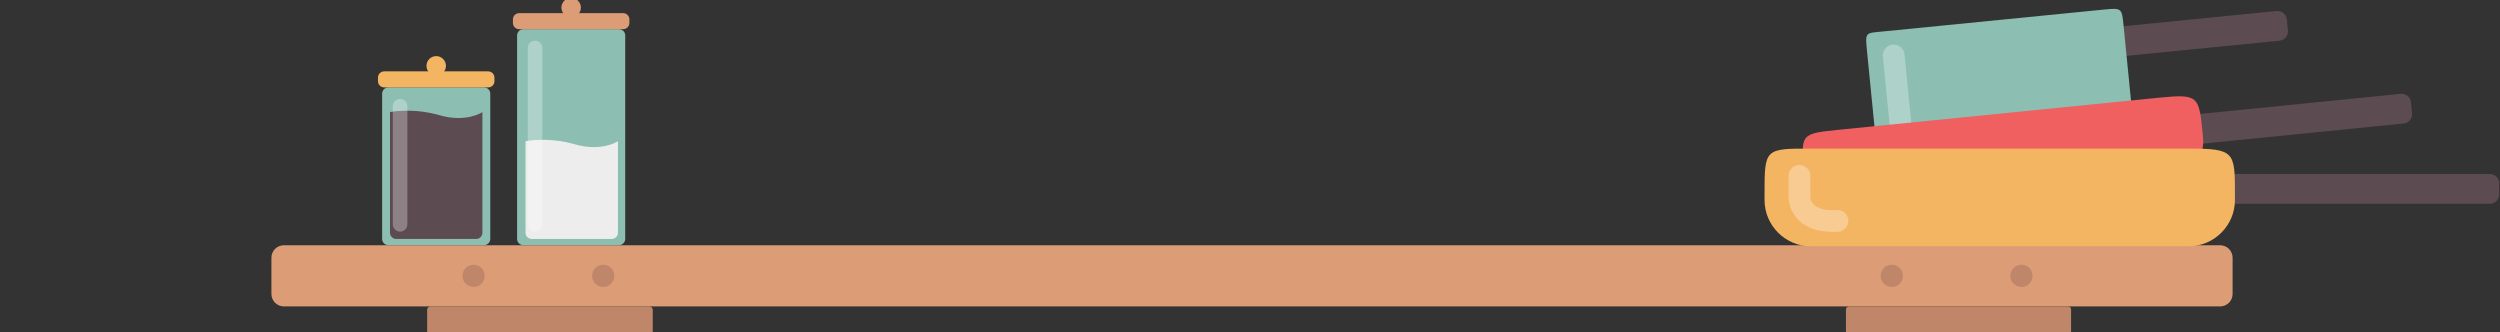 <?xml version="1.0" encoding="UTF-8" standalone="no"?>
<!-- Created with Inkscape (http://www.inkscape.org/) -->

<svg
   xmlns:dc="http://purl.org/dc/elements/1.1/"
   xmlns:cc="http://creativecommons.org/ns#"
   xmlns:rdf="http://www.w3.org/1999/02/22-rdf-syntax-ns#"
   xmlns:svg="http://www.w3.org/2000/svg"
   xmlns="http://www.w3.org/2000/svg"
   xmlns:sodipodi="http://sodipodi.sourceforge.net/DTD/sodipodi-0.dtd"
   xmlns:inkscape="http://www.inkscape.org/namespaces/inkscape"
   id="svg8259"
   version="1.1"
   inkscape:version="0.91 r13725"
   width="1006.718"
   height="133.74"
   viewBox="0 0 1006.718 133.74"
   sodipodi:docname="blogHeaderg.svg">
  <rect x="0" y="0" width="1006.718" height="133.74" fill="#333333" stroke="none"/>
  <defs
     id="defs8263">
    <clipPath
       clipPathUnits="userSpaceOnUse"
       id="clipPath10043">
      <path
         d="m -50.859,-313.507 c -7.716,0.139 -14.085,-6.006 -14.223,-13.724 -0.138,-7.716 6.004,-14.084 13.723,-14.223 7.715,-0.141 14.082,6.004 14.223,13.72 0.139,7.716 -6.004,14.088 -13.723,14.226 m 76.7,73.5 -11.75,0.211 c -15.448,-0.973 -34.529,-10.963 -37.784,-27.54 -3.822,-19.495 11.12,-34.987 10.467,-53.806 -1.236,-35.705 -43.593,-50.784 -66.35,-23.334 -24.592,29.666 7.875,48.896 3.226,78.092 -2.655,16.679 -21.361,27.348 -36.766,28.874 l -11.75,0.212 c -11.024,0.196 -19.8,9.294 -19.602,20.319 l 4.02,223.565 c 0.199,11.025 9.297,19.802 20.321,19.602 l 148.711,-2.675 c 11.023,-0.196 21.794,-9.33 21.598,-20.356 L 46.161,-220.407 c -0.199,-11.026 -9.293,-19.799 -20.32,-19.6"
         style="fill:#549eaf;fill-opacity:1;fill-rule:nonzero;stroke:none"
         id="path10045"
         inkscape:connector-curvature="0" />
    </clipPath>
    <clipPath
       clipPathUnits="userSpaceOnUse"
       id="clipPath10039">
      <path
         d="m -50.859,-313.507 c -7.716,0.139 -14.085,-6.006 -14.223,-13.724 -0.138,-7.716 6.004,-14.084 13.723,-14.223 7.715,-0.141 14.082,6.004 14.223,13.72 0.139,7.716 -6.004,14.088 -13.723,14.226 m 76.7,73.5 -11.75,0.211 c -15.448,-0.973 -34.529,-10.963 -37.784,-27.54 -3.822,-19.495 11.12,-34.987 10.467,-53.806 -1.236,-35.705 -43.593,-50.784 -66.35,-23.334 -24.592,29.666 7.875,48.896 3.226,78.092 -2.655,16.679 -21.361,27.348 -36.766,28.874 l -11.75,0.212 c -11.024,0.196 -19.8,9.294 -19.602,20.319 l 4.02,223.565 c 0.199,11.025 9.297,19.802 20.321,19.602 l 148.711,-2.675 c 11.023,-0.196 21.794,-9.33 21.598,-20.356 L 46.161,-220.407 c -0.199,-11.026 -9.293,-19.799 -20.32,-19.6"
         style="fill:#549eaf;fill-opacity:1;fill-rule:nonzero;stroke:none"
         id="path10041"
         inkscape:connector-curvature="0" />
    </clipPath>
    <clipPath
       clipPathUnits="userSpaceOnUse"
       id="clipPath10035">
      <path
         d="m -50.859,-313.507 c -7.716,0.139 -14.085,-6.006 -14.223,-13.724 -0.138,-7.716 6.004,-14.084 13.723,-14.223 7.715,-0.141 14.082,6.004 14.223,13.72 0.139,7.716 -6.004,14.088 -13.723,14.226 m 76.7,73.5 -11.75,0.211 c -15.448,-0.973 -34.529,-10.963 -37.784,-27.54 -3.822,-19.495 11.12,-34.987 10.467,-53.806 -1.236,-35.705 -43.593,-50.784 -66.35,-23.334 -24.592,29.666 7.875,48.896 3.226,78.092 -2.655,16.679 -21.361,27.348 -36.766,28.874 l -11.75,0.212 c -11.024,0.196 -19.8,9.294 -19.602,20.319 l 4.02,223.565 c 0.199,11.025 9.297,19.802 20.321,19.602 l 148.711,-2.675 c 11.023,-0.196 21.794,-9.33 21.598,-20.356 L 46.161,-220.407 c -0.199,-11.026 -9.293,-19.799 -20.32,-19.6"
         style="fill:#549eaf;fill-opacity:1;fill-rule:nonzero;stroke:none"
         id="path10037"
         inkscape:connector-curvature="0" />
    </clipPath>
    <clipPath
       clipPathUnits="userSpaceOnUse"
       id="clipPath10031">
      <path
         d="m -50.859,-313.507 c -7.716,0.139 -14.085,-6.006 -14.223,-13.724 -0.138,-7.716 6.004,-14.084 13.723,-14.223 7.715,-0.141 14.082,6.004 14.223,13.72 0.139,7.716 -6.004,14.088 -13.723,14.226 m 76.7,73.5 -11.75,0.211 c -15.448,-0.973 -34.529,-10.963 -37.784,-27.54 -3.822,-19.495 11.12,-34.987 10.467,-53.806 -1.236,-35.705 -43.593,-50.784 -66.35,-23.334 -24.592,29.666 7.875,48.896 3.226,78.092 -2.655,16.679 -21.361,27.348 -36.766,28.874 l -11.75,0.212 c -11.024,0.196 -19.8,9.294 -19.602,20.319 l 4.02,223.565 c 0.199,11.025 9.297,19.802 20.321,19.602 l 148.711,-2.675 c 11.023,-0.196 21.794,-9.33 21.598,-20.356 L 46.161,-220.407 c -0.199,-11.026 -9.293,-19.799 -20.32,-19.6"
         style="fill:#549eaf;fill-opacity:1;fill-rule:nonzero;stroke:none"
         id="path10033"
         inkscape:connector-curvature="0" />
    </clipPath>
    <clipPath
       clipPathUnits="userSpaceOnUse"
       id="clipPath322">
      <path
         d="m 498.75,595.5 19.25,0 0,-21.548 -19.25,0 0,21.548 z"
         id="path324"
         inkscape:connector-curvature="0" />
    </clipPath>
    <clipPath
       clipPathUnits="userSpaceOnUse"
       id="clipPath290">
      <path
         d="m 529.105,634.301 10.236,0 0,-39.661 -10.236,0 0,39.661 z"
         id="path292"
         inkscape:connector-curvature="0" />
    </clipPath>
    <clipPath
       clipPathUnits="userSpaceOnUse"
       id="clipPath1198">
      <path
         d="m 230.168,320.1 7,0 0,-63.821 -7,0 0,63.821 z"
         id="path1200"
         inkscape:connector-curvature="0" />
    </clipPath>
    <clipPath
       clipPathUnits="userSpaceOnUse"
       id="clipPath1102">
      <path
         d="m 295.055,348.1 7,0 0,-91.821 -7,0 0,91.821 z"
         id="path1104"
         inkscape:connector-curvature="0" />
    </clipPath>
  </defs>
  <sodipodi:namedview
     pagecolor="#ffffff"
     bordercolor="#666666"
     borderopacity="1"
     objecttolerance="10"
     gridtolerance="10"
     guidetolerance="10"
     inkscape:pageopacity="0"
     inkscape:pageshadow="2"
     inkscape:window-width="1920"
     inkscape:window-height="1026"
     id="namedview8261"
     showgrid="false"
     showguides="true"
     inkscape:zoom="1.0916667"
     inkscape:cx="757.59227"
     inkscape:cy="-9.0122239"
     inkscape:window-x="0"
     inkscape:window-y="0"
     inkscape:window-maximized="1"
     inkscape:current-layer="layer4"
     fit-margin-top="0"
     fit-margin-left="0"
     fit-margin-right="0"
     fit-margin-bottom="0" />
  <g
     inkscape:groupmode="layer"
     id="layer3"
     inkscape:label="bck"
     style="display:inline"
     transform="translate(-449.617,-111.525)" />
  <g
     inkscape:groupmode="layer"
     id="layer5"
     inkscape:label="middle"
     style="display:inline"
     transform="translate(-449.617,-111.525)" />
  <g
     inkscape:groupmode="layer"
     id="layer4"
     inkscape:label="front"
     style="display:inline"
     transform="translate(-449.617,-111.525)">
    <path
       inkscape:connector-curvature="0"
       id="path1370"
       style="fill:#dc9c76;fill-opacity:1;fill-rule:nonzero;stroke:none"
       d="m 1343.656,234.917 -779.741,0 c -2.75,0 -5,-2.25 -5,-5 l 0,-14.63 c 0,-2.75 2.25,-5 5,-5 l 779.741,0 c 2.75,0 5,2.25 5,5 l 0,14.63 c 0,2.75 -2.25,5 -5,5" />
    <path
       inkscape:connector-curvature="0"
       id="path1374"
       style="fill:#bf866a;fill-opacity:1;fill-rule:nonzero;stroke:none"
       d="m 711.129,246.181 -88.161,0 c -0.688,0 -1.25,-0.562 -1.25,-1.25 l 0,-8.69 c 0,-0.688 0.562,-1.25 1.25,-1.25 l 88.161,0 c 0.688,0 1.25,0.562 1.25,1.25 l 0,8.69 c 0,0.688 -0.562,1.25 -1.25,1.25" />
    <path
       inkscape:connector-curvature="0"
       id="path1382"
       style="fill:#bf866a;fill-opacity:1;fill-rule:nonzero;stroke:none"
       d="m 644.806,222.602 c 0,2.475 -2.006,4.481 -4.481,4.481 -2.475,0 -4.481,-2.006 -4.481,-4.481 0,-2.475 2.006,-4.481 4.481,-4.481 2.475,0 4.481,2.006 4.481,4.481" />
    <path
       inkscape:connector-curvature="0"
       id="path1386"
       style="fill:#bf866a;fill-opacity:1;fill-rule:nonzero;stroke:none"
       d="m 697.017,222.602 c 0,2.475 -2.006,4.481 -4.481,4.481 -2.475,0 -4.481,-2.006 -4.481,-4.481 0,-2.475 2.006,-4.481 4.481,-4.481 2.475,0 4.481,2.006 4.481,4.481" />
    <path
       inkscape:connector-curvature="0"
       id="path1390"
       style="fill:#bf866a;fill-opacity:1;fill-rule:nonzero;stroke:none"
       d="m 1215.895,222.602 c 0,2.475 -2.006,4.481 -4.481,4.481 -2.475,0 -4.481,-2.006 -4.481,-4.481 0,-2.475 2.006,-4.481 4.481,-4.481 2.475,0 4.481,2.006 4.481,4.481" />
    <path
       inkscape:connector-curvature="0"
       id="path1394"
       style="fill:#bf866a;fill-opacity:1;fill-rule:nonzero;stroke:none"
       d="m 1268.106,222.602 c 0,2.475 -2.006,4.481 -4.481,4.481 -2.475,0 -4.481,-2.006 -4.481,-4.481 0,-2.475 2.006,-4.481 4.481,-4.481 2.475,0 4.481,2.006 4.481,4.481" />
    <g
       id="g3513"
       transform="translate(0,-2)">
      <path
         d="m 1367.575,129.913 -103.33,10.238 c -2.053,0.203 -3.897,-1.31 -4.101,-3.362 l -0.445,-4.492 c -0.204,-2.053 1.31,-3.897 3.362,-4.101 l 103.329,-10.238 c 2.053,-0.203 3.899,1.31 4.103,3.362 l 0.445,4.492 c 0.203,2.053 -1.31,3.897 -3.362,4.101"
         style="fill:#5c4b51;fill-opacity:1;fill-rule:nonzero;stroke:none"
         id="path280"
         inkscape:connector-curvature="0" />
      <path
         d="m 1302.854,178.074 -88.916,8.809 c -3.961,0.393 -7.522,-2.526 -7.915,-6.487 l -4.586,-46.292 c -0.775,-7.821 -0.714,-7.201 6.487,-7.915 l 88.916,-8.809 c 7.201,-0.714 7.214,-0.588 7.915,6.487 l 4.586,46.292 c 0.393,3.961 -2.526,7.522 -6.487,7.915"
         style="fill:#8cbeb2;fill-opacity:1;fill-rule:nonzero;stroke:none"
         id="path284"
         inkscape:connector-curvature="0" />
      <g
         style="opacity:0.3"
         id="g296"
         clip-path="url(#clipPath290)"
         transform="matrix(1.25,0,0,-1.25,546.425,924.348)">
        <g
           id="g298"
           transform="translate(532.605,630.801)">
          <path
             inkscape:connector-curvature="0"
             id="path300"
             style="fill:none;stroke:#ffffff;stroke-width:7;stroke-linecap:round;stroke-linejoin:round;stroke-miterlimit:10;stroke-dasharray:none;stroke-opacity:1"
             d="M 0,0 3.236,-32.661" />
        </g>
      </g>
      <path
         d="m 1417.573,163.258 -103.319,10.354 c -2.051,0.206 -3.899,-1.305 -4.105,-3.357 l -0.45,-4.491 c -0.205,-2.053 1.305,-3.9 3.357,-4.105 l 103.319,-10.355 c 2.051,-0.205 3.899,1.306 4.105,3.357 l 0.45,4.492 c 0.205,2.053 -1.305,3.899 -3.357,4.105"
         style="fill:#5c4b51;fill-opacity:1;fill-rule:nonzero;stroke:none"
         id="path304"
         inkscape:connector-curvature="0" />
      <path
         d="m 1322.577,186.142 -128.834,12.911 c -8.668,0.869 -16.469,-5.511 -17.337,-14.179 l -0.179,-1.782 c -1.579,-15.758 -1.579,-15.758 14.179,-17.336 l 128.834,-12.911 c 15.759,-1.58 15.869,-0.479 17.337,14.178 l 0.179,1.782 c 0.869,8.668 -5.513,16.469 -14.179,17.337"
         style="fill:#f06060;fill-opacity:1;fill-rule:nonzero;stroke:none"
         id="path308"
         inkscape:connector-curvature="0" />
      <path
         d="m 1452.258,195.598 -103.836,0 c -2.062,0 -3.75,-1.688 -3.75,-3.75 l 0,-4.514 c 0,-2.062 1.688,-3.75 3.75,-3.75 l 103.836,0 c 2.062,0 3.75,1.688 3.75,3.75 l 0,4.514 c 0,2.062 -1.688,3.75 -3.75,3.75"
         style="fill:#5c4b51;fill-opacity:1;fill-rule:nonzero;stroke:none"
         id="path312"
         inkscape:connector-curvature="0" />
      <path
         d="m 1330.98,212.694 -152.19,0 c -10.239,0 -18.615,-8.376 -18.615,-18.615 l 0,-2.105 c 0,-18.615 0,-18.615 18.615,-18.615 l 152.19,0 c 18.615,0 18.615,1.301 18.615,18.615 l 0,2.105 c 0,10.239 -8.377,18.615 -18.615,18.615"
         style="fill:#f3b562;fill-opacity:1;fill-rule:nonzero;stroke:none"
         id="path316"
         inkscape:connector-curvature="0" />
      <g
         style="opacity:0.3"
         id="g328"
         clip-path="url(#clipPath322)"
         transform="matrix(1.25,0,0,-1.25,546.425,924.348)">
        <g
           id="g330"
           transform="translate(502.25,592)">
          <path
             inkscape:connector-curvature="0"
             id="path332"
             style="fill:none;stroke:#ffffff;stroke-width:7;stroke-linecap:round;stroke-linejoin:round;stroke-miterlimit:10;stroke-dasharray:none;stroke-opacity:1"
             d="m 0,0 0,-7 c 0,0 0,-8.25 12.25,-7.5" />
        </g>
      </g>
    </g>
    <g
       id="g10425"
       transform="matrix(0.67,0,0,0.67,-189.609,-267.319)">
      <path
         d="m 1326.099,712.784 -57.5,0 c -2.062,0 -3.75,-1.688 -3.75,-3.75 l 0,-122.3 c 0,-2.062 1.688,-3.75 3.75,-3.75 l 57.5,0 c 2.062,0 3.75,1.688 3.75,3.75 l 0,122.3 c 0,2.062 -1.688,3.75 -3.75,3.75"
         style="fill:#8cbeb2;fill-opacity:1;fill-rule:nonzero;stroke:none"
         id="path1084"
         inkscape:connector-curvature="0" />
      <path
         d="m 1328.599,582.984 -62.5,0 c -2.062,0 -3.75,-1.688 -3.75,-3.75 l 0,-2.155 c 0,-2.062 1.688,-3.75 3.75,-3.75 l 62.5,0 c 2.062,0 3.75,1.688 3.75,3.75 l 0,2.155 c 0,2.062 -1.688,3.75 -3.75,3.75"
         style="fill:#dc9c76;fill-opacity:1;fill-rule:nonzero;stroke:none"
         id="path1088"
         inkscape:connector-curvature="0" />
      <path
         d="m 1303.199,570.012 c 0,3.231 -2.619,5.85 -5.85,5.85 -3.231,0 -5.85,-2.619 -5.85,-5.85 0,-3.231 2.619,-5.85 5.85,-5.85 3.231,0 5.85,2.619 5.85,5.85"
         style="fill:#dc9c76;fill-opacity:1;fill-rule:nonzero;stroke:none"
         id="path1092"
         inkscape:connector-curvature="0" />
      <path
         d="m 1325.474,650.308 0,55 c 0,2.062 -1.688,3.75 -3.75,3.75 l -48.047,0 c -2.062,0 -3.75,-1.688 -3.75,-3.75 l 0,-55 c 0,0 13.456,-2.812 29.706,1.875 16.25,4.688 25.841,-1.875 25.841,-1.875"
         style="fill:#ededed;fill-opacity:1;fill-rule:nonzero;stroke:none"
         id="path1096"
         inkscape:connector-curvature="0" />
      <g
         style="opacity:0.3"
         id="g1108"
         clip-path="url(#clipPath1102)"
         transform="matrix(1.25,0,0,-1.25,902.445,1024.995)">
        <g
           id="g1110"
           transform="translate(298.555,344.6)">
          <path
             inkscape:connector-curvature="0"
             id="path1112"
             style="fill:none;stroke:#ffffff;stroke-width:7;stroke-linecap:round;stroke-linejoin:round;stroke-miterlimit:10;stroke-dasharray:none;stroke-opacity:1"
             d="M 0,0 0,-84.821" />
        </g>
      </g>
      <path
         d="m 1244.989,712.784 -57.5,0 c -2.062,0 -3.75,-1.688 -3.75,-3.75 l 0,-87.3 c 0,-2.062 1.688,-3.75 3.75,-3.75 l 57.5,0 c 2.062,0 3.75,1.688 3.75,3.75 l 0,87.3 c 0,2.062 -1.688,3.75 -3.75,3.75"
         style="fill:#8cbeb2;fill-opacity:1;fill-rule:nonzero;stroke:none"
         id="path1180"
         inkscape:connector-curvature="0" />
      <path
         d="m 1247.489,617.984 -62.5,0 c -2.062,0 -3.75,-1.688 -3.75,-3.75 l 0,-2.155 c 0,-2.062 1.688,-3.75 3.75,-3.75 l 62.5,0 c 2.062,0 3.75,1.688 3.75,3.75 l 0,2.155 c 0,2.062 -1.688,3.75 -3.75,3.75"
         style="fill:#f3b562;fill-opacity:1;fill-rule:nonzero;stroke:none"
         id="path1184"
         inkscape:connector-curvature="0" />
      <path
         d="m 1222.09,605.012 c 0,3.231 -2.619,5.85 -5.85,5.85 -3.231,0 -5.85,-2.619 -5.85,-5.85 0,-3.231 2.619,-5.85 5.85,-5.85 3.231,0 5.85,2.619 5.85,5.85"
         style="fill:#f3b562;fill-opacity:1;fill-rule:nonzero;stroke:none"
         id="path1188"
         inkscape:connector-curvature="0" />
      <path
         d="m 1244.013,632.808 0,72.5 c 0,2.062 -1.688,3.75 -3.75,3.75 l -48.047,0 c -2.062,0 -3.75,-1.688 -3.75,-3.75 l 0,-72.5 c 0,0 13.456,-2.812 29.706,1.875 16.25,4.688 25.841,-1.875 25.841,-1.875"
         style="fill:#5c4b51;fill-opacity:1;fill-rule:nonzero;stroke:none"
         id="path1192"
         inkscape:connector-curvature="0" />
      <g
         style="opacity:0.3"
         id="g1204"
         clip-path="url(#clipPath1198)"
         transform="matrix(1.25,0,0,-1.25,902.445,1024.995)">
        <g
           id="g1206"
           transform="translate(233.668,316.6)">
          <path
             inkscape:connector-curvature="0"
             id="path1208"
             style="fill:none;stroke:#ffffff;stroke-width:7;stroke-linecap:round;stroke-linejoin:round;stroke-miterlimit:10;stroke-dasharray:none;stroke-opacity:1"
             d="M 0,0 0,-56.821" />
        </g>
      </g>
    </g>
    <path
       d="m 711.129,246.181 -88.161,0 c -0.688,0 -1.25,-0.562 -1.25,-1.25 l 0,-8.69 c 0,-0.688 0.562,-1.25 1.25,-1.25 l 88.161,0 c 0.688,0 1.25,0.562 1.25,1.25 l 0,8.69 c 0,0.688 -0.562,1.25 -1.25,1.25"
       style="fill:#bf866a;fill-opacity:1;fill-rule:nonzero;stroke:none"
       id="path3480"
       inkscape:connector-curvature="0" />
    <path
       d="m 1282.371,246.101 -88.161,0 c -0.688,0 -1.25,-0.562 -1.25,-1.25 l 0,-8.69 c 0,-0.688 0.562,-1.25 1.25,-1.25 l 88.161,0 c 0.688,0 1.25,0.562 1.25,1.25 l 0,8.69 c 0,0.688 -0.562,1.25 -1.25,1.25"
       style="display:inline;fill:#bf866a;fill-opacity:1;fill-rule:nonzero;stroke:none"
       id="path3480-6"
       inkscape:connector-curvature="0" />
  </g>
</svg>
